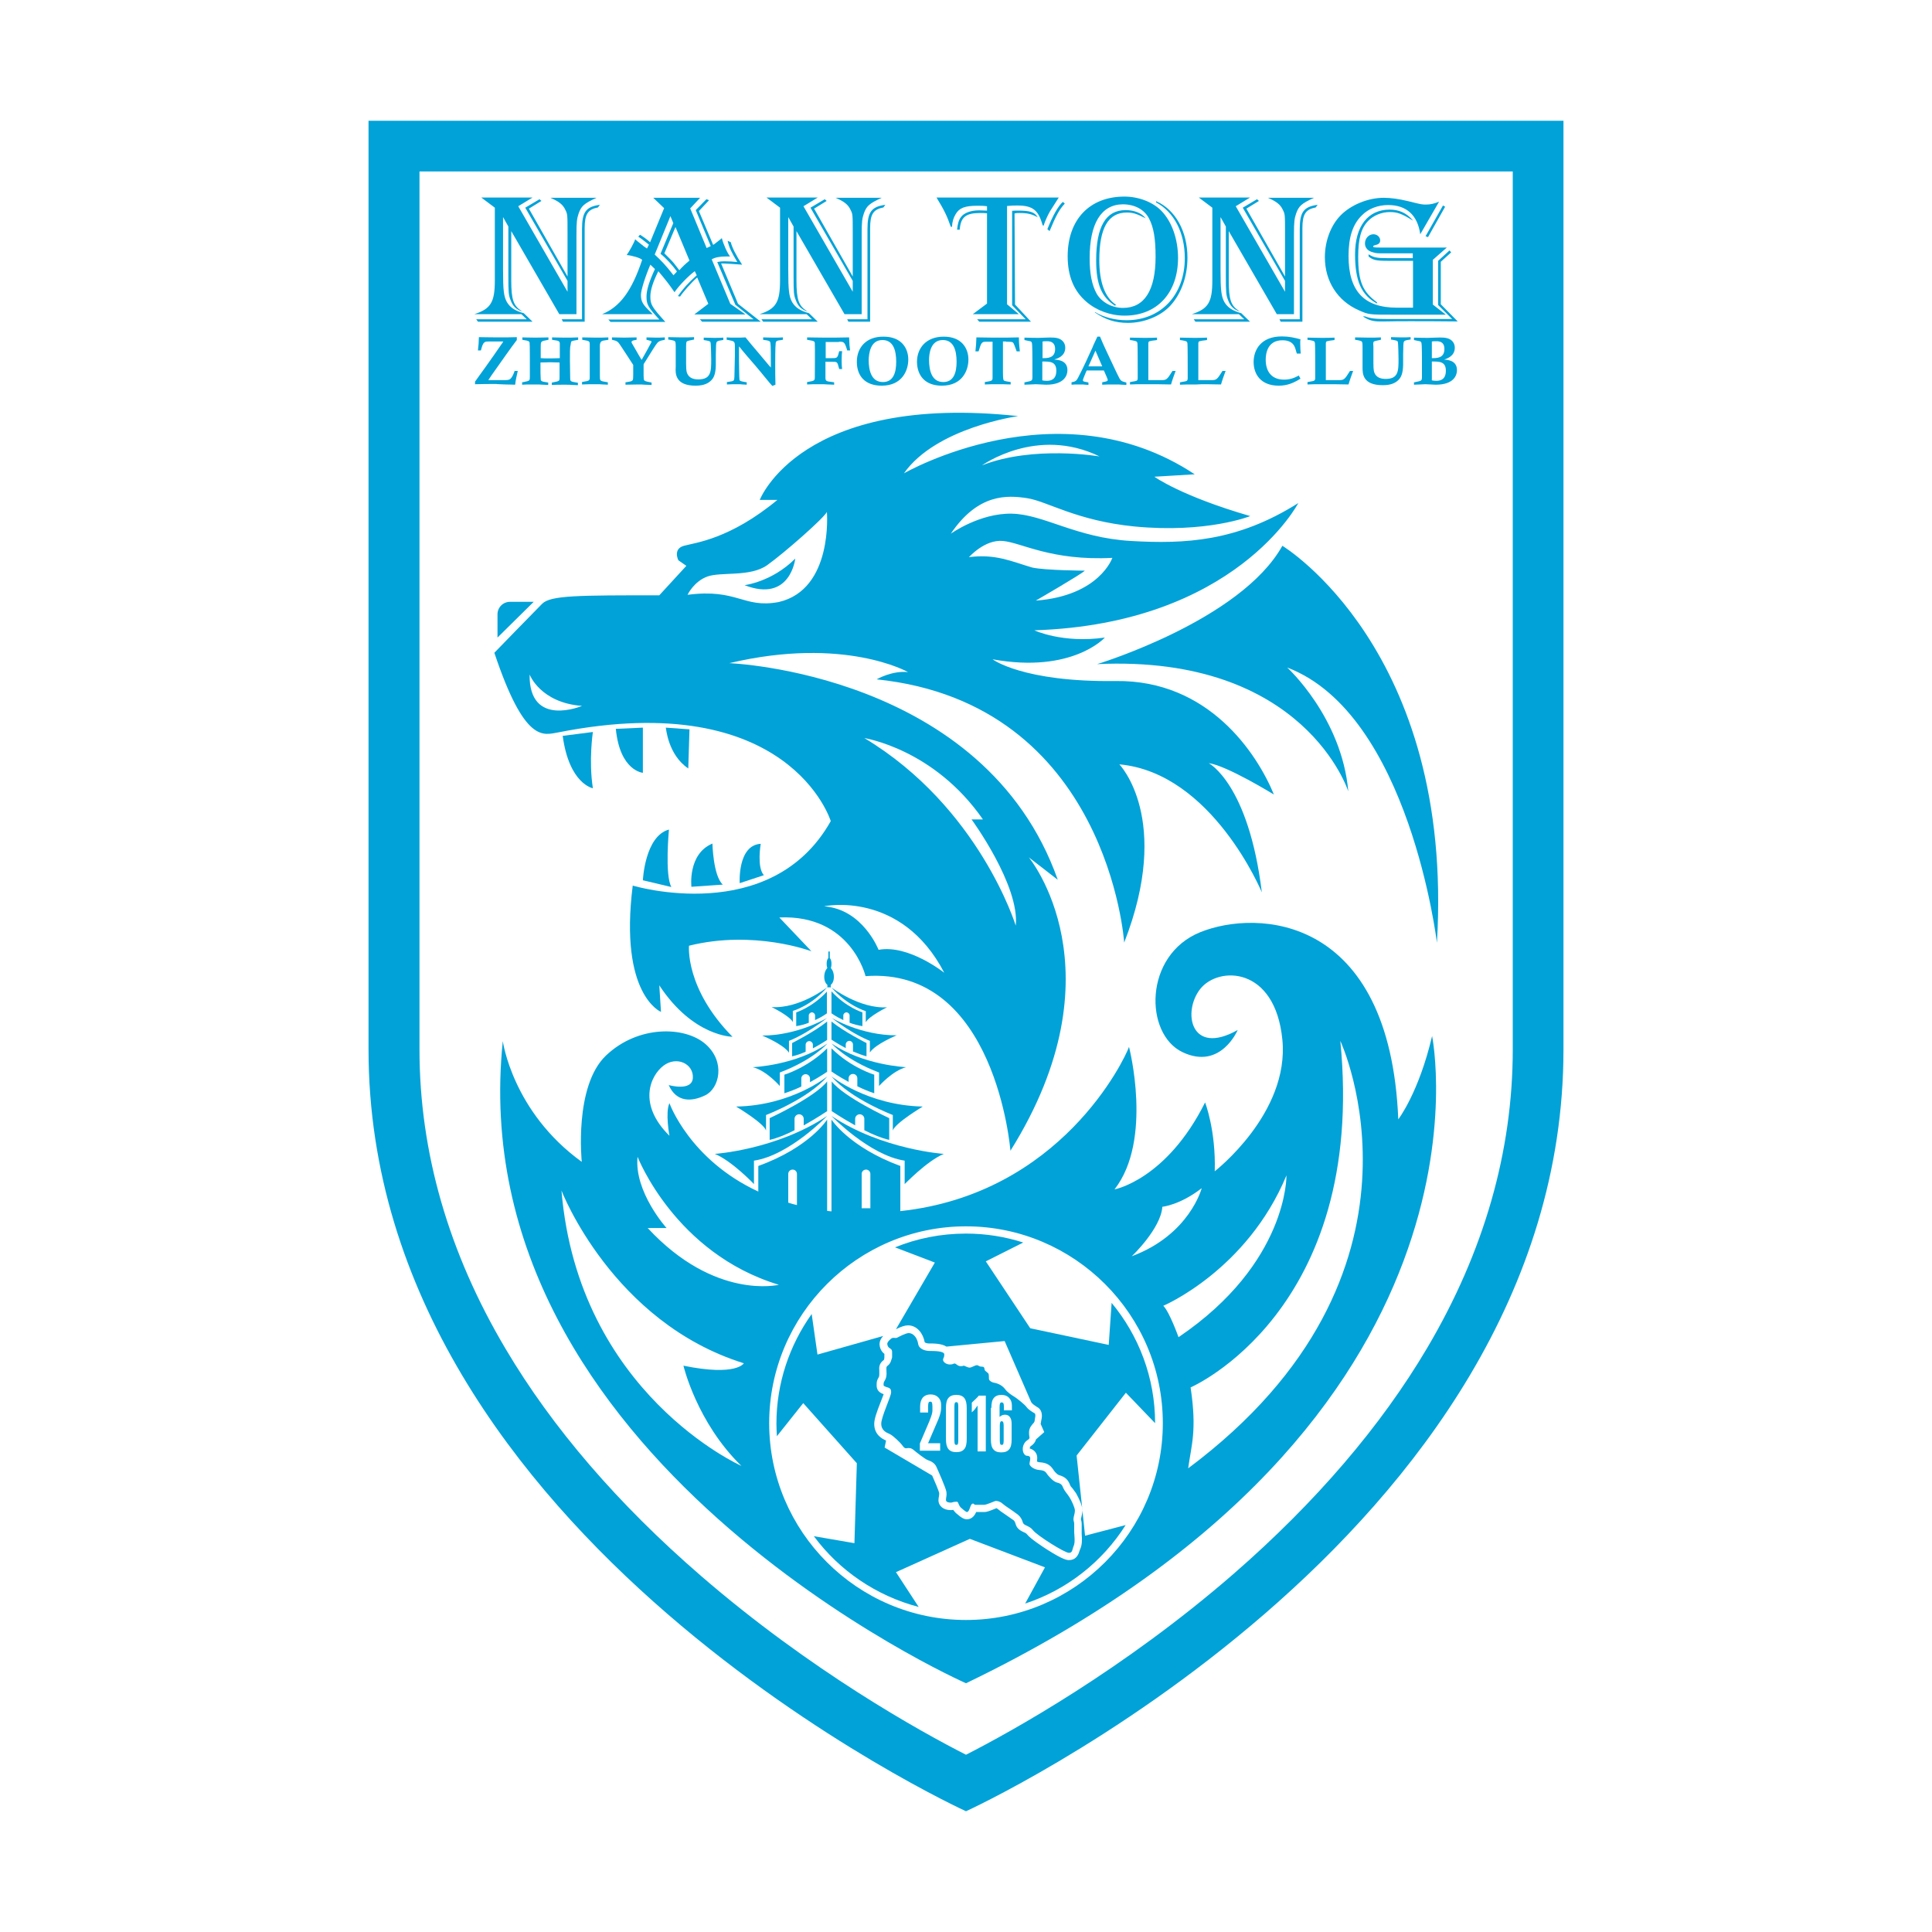 <svg version="1.1" xmlns="http://www.w3.org/2000/svg" xmlns:xlink="http://www.w3.org/1999/xlink" x="0px" y="0px"
	 viewBox="0 0 800 800" enable-background="new 0 0 800 800" xml:space="preserve">
<g>
	<path fill="#01A2D8" d="M400,50H152.6c0,0,0,182.1,0,384.6S400,750,400,750s247.4-112.9,247.4-315.4s0-384.6,0-384.6H400z
		 M626.4,434.6c0,42.2-11.9,83.7-35.4,123.5c-19.2,32.5-46.2,64-80.2,93.6c-45.7,39.7-92,65.3-110.8,74.9
		c-18.7-9.5-64.4-34.8-109.9-74.2c-34.2-29.6-61.4-61.2-80.7-93.8c-23.7-39.9-35.7-81.6-35.7-124V71H400h226.4V434.6z"/>
	<path fill="#01A2D8" d="M531,226c-17.3,31-76.7,49-76.7,49c86-4,104,52.7,104,52.7c-2.7-30.7-25.3-51.3-25.3-51.3
		c50.7,19.3,62,114,62,114C602.3,269,531,226,531,226z"/>
	<path fill="#01A2D8" d="M329.3,231.3c-9.7,9.7-21,11-21,11C327.3,249.7,329.3,231.3,329.3,231.3z"/>
	<path fill="#01A2D8" d="M206,254.4v9.6l15-14.8h-9.8C208.3,249.2,206,251.5,206,254.4z"/>
	<path fill="#01A2D8" d="M233,304.7c2.7,20,12.5,21.7,12.5,21.7c-1.8-11.5,0-23.3,0-23.3L233,304.7z"/>
	<path fill="#01A2D8" d="M266.2,320v-18.7l-11.2,0.5C256.7,319.3,266.2,320,266.2,320z"/>
	<path fill="#01A2D8" d="M285,318.2l0.5-16.2l-9.8-0.7C275.8,301.3,276.5,312.5,285,318.2z"/>
	<path fill="#01A2D8" d="M266.2,364.5l11.8,2.8c-2.8-5-1-23.8-1-23.8C267,346.2,266.2,364.5,266.2,364.5z"/>
	<path fill="#01A2D8" d="M295,349.3c-10.3,4.3-8.7,17.9-8.7,17.9l13-0.9C295.3,362.7,295,349.3,295,349.3z"/>
	<path fill="#01A2D8" d="M306.3,365.7l10-3.3c-3-3.3-1.3-13-1.3-13C305.3,350,306.3,365.7,306.3,365.7z"/>
	<path fill="#01A2D8" d="M312.2,490.3v-9.7c14.7-2.2,30.3-18.5,30.3-18.5c-21,14-46.5,15.7-46.5,15.7
		C303.2,480.8,312.2,490.3,312.2,490.3z"/>
	<path fill="#01A2D8" d="M342.5,447.8c-5,6.5-23.8,15.2-23.8,15.2v9c3.1-0.7,6.8-2.2,10.3-4v-4.7c0-1,0.8-1.9,1.9-1.9
		c1,0,1.9,0.8,1.9,1.9v2.7c5.4-3,9.7-5.9,9.7-5.9V447.8z"/>
	<path fill="#01A2D8" d="M304.8,458.2c0,0,11.4,6.8,12.4,9.9v-6.4c0,0,17.4-6.6,25.4-16C342.5,445.8,327.8,457.8,304.8,458.2z"/>
	<path fill="#01A2D8" d="M342.5,443.8v-9.7c-8.2,8.1-17.7,10.9-17.7,10.9v7.7c2.4-0.8,4.8-1.7,7-2.8v-3.3c0-1,0.8-1.8,1.8-1.8
		s1.8,0.8,1.8,1.8v1.5C339.6,445.8,342.5,443.8,342.5,443.8z"/>
	<path fill="#01A2D8" d="M311.7,441.9c5.7,1.4,11.2,7.8,11.2,7.8v-5.6c13.8-5.2,19.7-12,19.7-12
		C329.5,441.2,311.7,441.9,311.7,441.9z"/>
	<path fill="#01A2D8" d="M342.5,430.6V423c-5.2,4.2-14.5,8.9-14.5,8.9v5.5c1.9-0.4,3.8-1.1,5.6-1.9v-2.9c0-0.8,0.7-1.5,1.5-1.5
		s1.5,0.7,1.5,1.5v1.5C340,432.3,342.5,430.6,342.5,430.6z"/>
	<path fill="#01A2D8" d="M326.7,435.9V431c0,0,7-2.6,15.8-9.5c0,0-12.1,7.3-26.9,7.3C315.6,428.8,324.4,432.4,326.7,435.9z"/>
	<path fill="#01A2D8" d="M342.4,410.5v0.1C342.4,410.6,342.5,410.5,342.4,410.5L342.4,410.5z"/>
	<path fill="#01A2D8" d="M342.4,419.6v-9c-6,6.5-12.7,8.6-12.7,8.6v5.7c1.9-0.3,3.7-0.8,5.2-1.4v-3c0-0.7,0.6-1.3,1.3-1.3
		c0.7,0,1.3,0.6,1.3,1.3v1.9C340.6,421,342.4,419.6,342.4,419.6z"/>
	<path fill="#01A2D8" d="M319.5,417c0,0,7.4,3.6,8.8,6.2v-4.6c0,0,7.8-2.2,14.2-9.8C342.5,408.9,330.9,417.8,319.5,417z"/>
	<path fill="#01A2D8" d="M390.8,477.8c0,0-25.5-1.7-46.5-15.7c0,0,15.7,16.3,30.3,18.5v9.7C374.7,490.3,383.7,480.8,390.8,477.8z"/>
	<path fill="#01A2D8" d="M368.2,472v-9c0,0-18.8-8.7-23.8-15.2v12.3c0,0,4.3,2.9,9.7,5.9v-2.7c0-1,0.8-1.9,1.9-1.9
		c1,0,1.9,0.8,1.9,1.9v4.7C361.4,469.8,365.1,471.3,368.2,472z"/>
	<path fill="#01A2D8" d="M382.1,458.2c-23-0.5-37.8-12.5-37.8-12.5c8,9.4,25.4,16,25.4,16v6.4C370.7,465,382.1,458.2,382.1,458.2z"
		/>
	<path fill="#01A2D8" d="M362,452.7V445c0,0-9.5-2.8-17.7-10.9v9.6c0,0,2.9,2,7.1,4.3v-1.5c0-1,0.8-1.8,1.8-1.8s1.8,0.8,1.8,1.8v3.3
		C357.2,450.9,359.6,451.9,362,452.7z"/>
	<path fill="#01A2D8" d="M364,444.1v5.6c0,0,5.5-6.3,11.2-7.8c0,0-17.8-0.8-30.8-9.8C344.3,432.1,350.2,438.9,364,444.1z"/>
	<path fill="#01A2D8" d="M358.8,437.4v-5.5c0,0-9.2-4.6-14.5-8.9v7.5c0,0,2.5,1.7,5.9,3.5v-1.5c0-0.8,0.7-1.5,1.5-1.5
		s1.5,0.7,1.5,1.5v2.9C355.1,436.2,357,436.9,358.8,437.4z"/>
	<path fill="#01A2D8" d="M360.2,431v4.8c2.3-3.5,11.1-7.1,11.1-7.1c-14.8,0.1-26.9-7.2-26.9-7.2C353.2,428.4,360.2,431,360.2,431z"
		/>
	<path fill="#01A2D8" d="M357.1,424.9v-5.7c0,0-6.8-2.1-12.8-8.7v9.1c0,0,1.9,1.4,4.9,2.8v-1.9c0-0.7,0.6-1.3,1.3-1.3
		c0.7,0,1.3,0.6,1.3,1.3v3C353.4,424.1,355.2,424.6,357.1,424.9z"/>
	<path fill="#01A2D8" d="M344.3,408.9c6.5,7.5,14.2,9.8,14.2,9.8v4.6c1.4-2.6,8.8-6.2,8.8-6.2C356,417.8,344.3,408.9,344.3,408.9z"
		/>
	<path fill="#01A2D8" d="M344,408.9v-1.1c0,0,1.3-0.8,1.3-3.3s-1.3-3.7-1.3-3.7s0.3-0.3,0.3-1.7c0-1.8-0.7-2.4-0.7-2.4s0-2.1,0-2.4
		c0-0.4-0.3-0.4-0.3-0.4s-0.3,0.1-0.3,0.4c0,0.2,0,2.4,0,2.4s-0.7,0.6-0.7,2.4c0,1.3,0.3,1.7,0.3,1.7s-1.3,1.2-1.3,3.7
		s1.3,3.3,1.3,3.3v1.1c0,0,0.3-0.1,0.7-0.1C343.7,408.8,344,408.9,344,408.9z"/>
	<path fill="#01A2D8" d="M579,463.5c-3.5-85-58.5-87-82-77.5s-23.2,42.2-7.3,49.7c15.8,7.5,22.8-9.2,22.8-9.2
		c-19.5,11-23-7.5-15.5-17s31-9.5,34,21S503,485,503,485c0.5-17-4-28.5-4-28.5c-16,32-37.5,36-37.5,36c16-20.5,6-59,6-59
		c-1.9,5.3-28.2,60.8-94.7,68v-18.7c-21.2-7.8-28.5-19.2-28.5-19.2v38c-0.6-0.1-1.2-0.1-1.8-0.2v-37.8c0,0-7.2,11.5-28.5,19.2v10.6
		c-28.5-13.2-36.8-36.6-36.8-36.6c-1.8,3.8,0,13.5,0,13.5c-13.2-13-8-24.8-2.5-29s12.5-0.8,12.2,5s-10,3-10,3
		c3.2,7.2,9.5,7,15.2,4.2s8.5-13.8,0-21.2s-27.9-7.9-41.2,4.8c-13.3,12.7-10,44-10,44c-28.7-20.7-32.7-50-32.7-50
		C190.3,604.3,400,697,400,697c225.7-108.7,193-268,193-268C587.5,452.5,579,463.5,579,463.5z M481.3,499.7c0,0,7.3-0.7,16.3-7.7
		c0,0-5,19.3-29,28.2C468.7,520.2,480.7,508.7,481.3,499.7z M356.8,486.1c0-1,0.8-1.8,1.8-1.8s1.8,0.8,1.8,1.8v14.2h-3.6V486.1z
		 M326.4,486.1L326.4,486.1c0-1,0.8-1.8,1.8-1.8s1.8,0.8,1.8,1.8V499c-1.2-0.3-2.4-0.6-3.6-1V486.1z M283,565.5
		c0,0,5.5,23.5,24,41.5c0,0-67.5-30-74.5-114c0,0,21,54.5,75.5,71.5C308,564.5,305,570,283,565.5z M268.2,508.5h7.8
		c0,0-13.5-15-12-29.5c0,0,15.5,40,58.5,53C322.5,532,296,538.5,268.2,508.5z M400,670.8c-44.9,0-81.5-36.6-81.5-81.5
		s36.6-81.5,81.5-81.5c44.9,0,81.5,36.6,81.5,81.5S444.9,670.8,400,670.8z M481.7,540.7c0,0,34.7-14.7,51-54c0,0,0.7,36.3-44.7,67
		C488,553.7,484.3,543.3,481.7,540.7z M492,608c1.3-9.7,3.7-15.5,1-33.5c0,0,73-31.5,62-143.5C555,431,600,527.3,492,608z"/>
	<path fill="#01A2D8" d="M414.8,598.3c0.3,0,0.5-0.1,0.6-0.3c0.1-0.2,0.2-0.7,0.2-1.4v-6.3c0-0.7-0.1-1.2-0.2-1.4
		c-0.1-0.2-0.3-0.4-0.6-0.4c-0.3,0-0.5,0.1-0.6,0.4c-0.1,0.2-0.2,0.7-0.2,1.4v6.3c0,0.7,0.1,1.1,0.2,1.4
		C414.3,598.2,414.5,598.3,414.8,598.3z"/>
	<path fill="#01A2D8" d="M396,598.3c0.3,0,0.5-0.1,0.6-0.3c0.1-0.2,0.2-0.7,0.2-1.3v-14.5c0-0.7-0.1-1.1-0.2-1.3
		c-0.1-0.2-0.3-0.3-0.6-0.3c-0.3,0-0.5,0.1-0.6,0.3c-0.1,0.2-0.2,0.7-0.2,1.3v14.5c0,0.7,0.1,1.1,0.2,1.3
		C395.5,598.2,395.7,598.3,396,598.3z"/>
	<path fill="#01A2D8" d="M367.8,565.3c-1.1,0.8-0.7,1-0.7,3.5s-1.2,3.1-1.2,4s-0.3,1,1,1.5c1.3,0.4,2.1,0.5,2.1,2.2
		s-4.1,10.2-4.1,13s2.1,3.7,3.5,4.3c1.4,0.6,4.5,3.7,5,4.4c0.5,0.6,1,1.6,1.9,1.5c0.9-0.2,2-0.2,3,0.7c1.1,0.9,4.7,3.8,5.9,4.2
		c1.6,0.5,2.9,1.4,3.5,2.7c0.6,1.3,4,8.9,4.2,10.5c0.2,1.5-0.2,2.3-0.2,3.3s1.4,1.1,2,1.1c0.6,0,1-0.3,1.5-0.3s1.3-0.3,1.5,0.3
		c0.2,0.5,0.6,1.5,1.1,2c0.6,0.5,2.1,1.9,2.6,1.9c0.7,0,1.1-1.4,1.4-2.2s0.6-1.3,1.1-1.3s0.3,0.5,1.1,0.5c0.9,0,2.3,0,3.5,0
		s4.3-1.6,4.9-1.6c0.6,0,1.7,0.2,2.7,1.1c1.2,1.1,3.4,2.3,6.4,4.6c0.9,0.7,1.7,1.9,2,3.1c0.4,1.6,2.6,1.2,4.3,3.4
		c1.5,2,13,9.3,14.8,9.3c1.6,0,1.3-1.3,2-2.9c0.7-1.5,0.2-4.8,0.2-5.7c0-1,0-2.5,0-3.4s-0.3-1.1-0.3-2s0.6-2.3,0.6-3.5
		s-1.4-4.2-2.3-5.6c-0.9-1.4-2-2.5-2.5-3.7c-0.5-1.3-0.9-1.9-2.6-2.3c-1.7-0.5-3.1-2.3-3.9-3.2c-0.7-0.9-0.8-1.8-3.4-2
		c-2.6-0.2-4.1-1.8-4.1-2.5s0.3-1.4,0.3-2.3s-0.7-1.1-1.4-1.1c-0.7,0-1.7-1-1.7-2.8s1.1-3.1,1.7-3.5c0.6-0.4,1.1-0.7,1.1-1.2
		c0-0.4-0.2-0.5-0.2-2.2c0-2,1.3-3.2,2-4c0.4-0.5,0.3-1,0.5-2c0.1-0.4,0.3-1.6-0.2-1.9c-0.7-0.4-2.3-1.3-3.2-2.4
		c-0.8-1.2-3.9-3.6-5.1-4.4c-1.2-0.7-2.9-1.8-4-3.3c-1.5-1.9-3.6-2.4-4.7-2.6c-1.2-0.3-1.9-1-1.9-1.6s0-1-0.1-1.8
		c-0.1-0.8-1.6-1.2-1.7-2c-0.1-0.8-0.2-1.2-1.1-1.2c-1.4,0-1.3-0.6-2.1-0.6c-0.8,0-2.2,1-3,1s-2.1-0.8-2.4-0.8s-0.3,0.2-1.3,0.2
		c-1.3,0-1.9-1.1-2.5-1.1c-0.7,0-0.5,0.4-2,0.4c-1.3,0-2.8-0.9-2.8-1.9c0-0.9,0.5-0.7,0.5-2.3c0-1.4-4.3-1.4-6.1-1.4
		c-1.8,0-4.4-0.8-4.7-2.9c-0.5-3-2.3-4.5-3.9-4.5c-1.3,0-4,1.5-4.8,1.9s-1.6-0.3-2.5,0.4c-1,0.8-1.6,1.6-1.6,2.1s0.2,1.4,1.1,1.9
		c0.8,0.5,0.9,0.9,0.9,1.6c0,0.7,0,1.2,0,2.2C369.1,562.9,368.9,564.4,367.8,565.3z M410.3,583h0.2c0-1.9,0.3-3.3,1-4.1
		c0.7-0.9,1.8-1.3,3.2-1.3c1.3,0,2.4,0.4,3.1,1.2c0.8,0.8,1.2,1.8,1.2,3.2v2h-3.3v-1.4c0-0.8-0.1-1.3-0.2-1.5
		c-0.1-0.2-0.4-0.4-0.7-0.4s-0.5,0.1-0.7,0.4c-0.1,0.3-0.2,0.8-0.2,1.5v4.1c0.4-0.3,0.7-0.5,1.1-0.7c0.4-0.1,0.7-0.2,1.1-0.2
		c0.9,0,1.6,0.3,2.1,1s0.7,1.6,0.7,2.9v6.3c0,1.9-0.3,3.3-1,4.1c-0.7,0.9-1.8,1.3-3.3,1.3s-2.6-0.4-3.3-1.3c-0.7-0.8-1-2.2-1-4.1
		V583z M402.4,580.8c0.6-0.6,1.2-1.1,1.7-1.6s0.9-0.9,1.2-1.3h2.9V601h-3.4v-19c-0.4,0.5-0.7,1-1.1,1.5c-0.4,0.5-0.8,0.9-1.3,1.3
		V580.8z M391.7,583c0-1.9,0.3-3.3,1-4.1c0.7-0.9,1.8-1.3,3.3-1.3s2.6,0.4,3.3,1.3c0.7,0.9,1,2.2,1,4.2v12.8c0,1.9-0.3,3.3-1,4.1
		c-0.7,0.9-1.8,1.3-3.3,1.3s-2.6-0.4-3.3-1.3c-0.7-0.9-1-2.2-1-4.1V583z M385.9,580.8c-0.1-0.3-0.4-0.4-0.7-0.4s-0.6,0.1-0.7,0.4
		c-0.1,0.3-0.2,0.8-0.2,1.6v2.5H381v-2.5c0-1.6,0.4-2.8,1.1-3.7c0.7-0.8,1.8-1.3,3.2-1.3c1.3,0,2.4,0.4,3.2,1.2
		c0.8,0.8,1.2,1.8,1.2,3.1v1.3c0,0.7-0.1,1.4-0.3,2.2c-0.2,0.8-0.5,1.6-0.8,2.4l-4.3,10h5v3.1h-8.4v-3h0l4.1-9.6V588
		c0.7-1.7,1.1-3,1.1-3.9v-1.7C386.1,581.6,386,581.1,385.9,580.8z"/>
	<path fill="#01A2D8" d="M205.5,159L205.5,159c0.5,0.1,2.1,0.1,3.8,0.2c1.7,0,3.4,0.1,4,0.1c0-0.1,0.1-0.5,0.1-0.6
		c0-0.3,0.2-1.5,0.4-2.4c0.4-1.9,0.5-2.1,0.6-2.7h-1.3c-0.3,0.8-0.8,2.4-1.8,3.3c-0.5,0.5-1.6,0.5-2.8,0.5h-6.3c0.7-1.1,2-3,3.1-4.5
		c2.7-3.8,6.3-9,8.7-12.1v-1.2c-2.5,0.1-4.7,0.1-8,0.1c-3.5,0-6.1-0.1-7.7-0.1c-0.1,2.6-0.1,3-0.4,5.5h1.2c0.1-0.1,0.2-0.6,0.3-1
		c0.8-2.7,1.4-2.7,3.2-2.7h5.8c-0.1,0.2-0.6,1-0.8,1.2c-2.1,3.1-4.3,6.2-6.5,9.3c-1.3,1.8-1.4,1.9-2.6,3.6c-1.1,1.6-1.3,1.8-1.8,2.5
		v1.1c2.5-0.1,6.1-0.1,8.3-0.1H205.5z"/>
	<path fill="#01A2D8" d="M236.4,142c0.1-0.8,0.2-0.8,2.5-1.2c0.2,0,0.5-0.1,0.5-0.1v-1c-1.8,0.1-3.5,0.1-5.7,0.1
		c-2.4,0-4.1-0.1-5.1-0.1v1c0.1,0,0.4,0.1,0.6,0.1c2.4,0.3,2.6,0.5,2.6,1.8c0,0.4,0,4.5,0,5.7c-0.8,0-1.6,0.1-3.6,0.1
		c-2.4,0-3.5,0-4.3-0.1v-4.5c0-2.5,0-2.5,2.7-3c0.1,0,0.4-0.1,0.5-0.1v-1c-0.8,0-2.7,0.1-5.4,0.1c-2.9,0-4.4-0.1-5.4-0.1v1
		c0.1,0,0.4,0.1,0.5,0.1c2.1,0.3,2.4,0.5,2.5,1.2c0.1,0.7,0.1,7.2,0.1,8.6v5.4c0,1.6,0,1.7-2.6,2.2c-0.2,0-0.5,0.1-0.6,0.1v1
		c1-0.1,2.5-0.1,5.1-0.1c1.3,0,2.5,0,3.4,0.1c0.9,0,1.7,0.1,2.3,0.1v-1c-0.1,0-0.4-0.1-0.6-0.1c-2.3-0.3-2.5-0.6-2.5-1.4
		c-0.1-1.2-0.1-2.9-0.1-6.8l4-0.1c0.2,0,3.3,0.1,3.9,0.1v6.1c0,1.6,0,1.6-2.6,2.1c-0.2,0.1-0.5,0.1-0.6,0.1v1
		c1.6-0.1,3.1-0.1,5.4-0.1c1.2,0,2.3,0,3.2,0.1c0.9,0,1.6,0.1,2.2,0.1v-1c-0.1,0-0.4-0.1-0.6-0.1c-2.6-0.4-2.6-0.6-2.6-1.9
		c0-1-0.1-5.9-0.1-7c0-4.2,0-4.7,0.1-5.8C236.3,142.9,236.3,142.5,236.4,142z"/>
	<path fill="#01A2D8" d="M251.3,140.8c0.2,0,0.5-0.1,0.6-0.1v-1c-1.6,0.1-3.3,0.1-5.3,0.1c-1.8,0-4.1-0.1-5.5-0.1v1
		c0.1,0,0.4,0.1,0.6,0.1c2.4,0.4,2.5,0.5,2.5,2v10.3c0,0.9,0,2.3,0,3.1c0,1.4-0.2,1.5-2.8,1.9l-0.4,0.1v1c1.7-0.1,3.5-0.1,5.6-0.1
		c1.2,0,2.2,0,3,0.1c0.9,0,1.6,0.1,2.1,0.1v-1c-0.1,0-0.4-0.1-0.6-0.1c-2.7-0.4-2.7-0.6-2.7-2.3v-13.2
		C248.7,141.3,248.9,141.1,251.3,140.8z"/>
	<path fill="#01A2D8" d="M266.9,150.2c3.2-5.1,4.2-6.8,4.6-7.3c1-1.5,1.5-1.8,3.8-2.2v-1c-1.4,0.1-2.8,0.1-3.7,0.1
		c-0.7,0-1,0-3.9-0.1v1c0.1,0,0.3,0.1,0.4,0.1c1.3,0.3,1.7,0.4,1.7,0.7c0,0.2-1.6,2.9-1.8,3.4l-2.3,4.1c-0.1-0.1-0.4-0.5-0.4-0.6
		c-0.7-1.2-1.5-2.5-1.8-3.1c-0.6-1-1.3-2.3-1.8-3.1c-0.1-0.2-0.2-0.4-0.2-0.6c0-0.5,0.9-0.7,1.6-0.8c0.2,0,0.4-0.1,0.5-0.1v-1
		c-1.1,0-3.7,0.1-5.1,0.1c-0.7,0-4.3-0.1-5.1-0.1v1c2,0.4,2.5,0.7,3.5,2.3c0.8,1.3,1.7,2.5,2.5,3.8c0.4,0.6,2.7,4.2,2.8,4.3v4.1
		c0,2.6,0,2.6-2.5,3c-0.2,0-0.6,0.1-0.7,0.1v1c1.3,0,4.5-0.1,5.5-0.1c0.7,0,1.6,0,2.5,0.1c0.9,0,1.9,0.1,2.8,0.1v-1
		c-0.1,0-0.3-0.1-0.5-0.1c-2.1-0.4-2.5-0.5-2.7-1.2c0-0.2-0.1-0.5-0.1-1.8v-4.4C266.6,150.7,266.8,150.2,266.9,150.2z"/>
	<path fill="#01A2D8" d="M288,159.7c3.5,0,5.3-1,6.5-2.2c0.9-0.9,1.8-2.3,1.9-6.1c0-4.7,0-5.2,0.1-8.3c0.1-1.6,0.1-1.9,2.3-2.2
		c0.2-0.1,0.6-0.1,0.7-0.1v-1c-1.1,0.1-2.4,0.1-3.9,0.1c-1.2,0-3-0.1-4.2-0.1v1c0.1,0,0.4,0.1,0.6,0.1c1.7,0.3,2,0.4,2.2,0.8
		c0.2,0.6,0.3,6.2,0.3,7.1c0,4.9,0,8.3-5.3,8.3c-1.9,0-3.9-0.5-4.7-2.6c-0.4-1-0.4-2.9-0.4-4v-7.1c0-0.6,0-1.7,0.3-2
		c0.3-0.3,1.5-0.5,3-0.8v-1c-1.3,0.1-3.3,0.1-5.2,0.1c-1.8,0-3.5-0.1-5.5-0.1v1c0.1,0,0.5,0.1,0.7,0.1c1.6,0.3,2,0.4,2.2,0.8
		c0.2,0.4,0.2,1.5,0.2,2v8.5C279.6,154.8,279.7,159.7,288,159.7z"/>
	<path fill="#01A2D8" d="M323.6,140.8c0.2-0.1,0.6-0.1,0.6-0.1v-1c-1.2,0.1-2.5,0.1-4.2,0.1c-1.8,0-3.1-0.1-4-0.1v1
		c0.1,0,0.5,0.1,0.6,0.1c1.5,0.2,2.2,0.3,2.4,1.1s0.2,5.5,0.2,10.3c-0.1-0.1-0.7-0.8-0.8-0.9l-4.7-5.6c-1.7-2-3.5-4.1-5-6
		c-1.1,0.1-2.3,0.1-4,0.1c-1.9,0-3,0-3.8-0.1v1c0.1,0,0.5,0.1,0.7,0.1c2.6,0.5,2.7,0.6,2.7,2.9c0,0.5,0,3.1,0,3.6
		c0,1.6-0.1,3-0.2,8.8c-0.1,1.6-0.1,1.7-2.4,2c-0.2,0-0.6,0.1-0.7,0.1v1c1.6-0.1,3-0.1,4.3-0.1c0.8,0,1.5,0,2.2,0.1
		c0.7,0,1.3,0.1,1.7,0.1v-1c-0.1,0-0.4-0.1-0.6-0.1c-1.7-0.3-2.2-0.4-2.4-0.9c-0.1-0.6-0.2-6.9-0.2-7.9v-5.8l0.1-0.1
		c0.8,1.1,5.4,6.5,6.5,7.7c2.1,2.5,3.2,3.8,4.4,5.3c1.7,2.1,1.9,2.3,2.8,3.3c0.6-0.2,0.8-0.3,1.3-0.5c-0.1-2.9-0.1-5.9-0.1-8.8
		c0-0.1,0-7.2,0.2-8.4C321.3,141.2,321.7,141,323.6,140.8z"/>
	<path fill="#01A2D8" d="M347.4,141.6v-0.1c2,0,2.3,0,3.3,3.2c0,0.1,0.1,0.4,0.1,0.4h1.2c-0.2-1.3-0.3-2.6-0.4-5.4
		c-3.2,0.1-6.9,0.1-10.3,0.1c-2.4,0-5.5-0.1-7.1-0.1v1c0.1,0,0.4,0.1,0.6,0.1c2.4,0.4,2.6,0.5,2.6,1.6c0.1,1.6,0,11.2,0,13.7
		c0,1.4-0.1,1.6-2.6,2c-0.2,0-0.5,0.1-0.6,0.1v1c1.5-0.1,2.9-0.1,5.3-0.1c1.2,0,2.3,0,3.3,0.1c1,0,1.9,0.1,2.6,0.1v-1
		c-0.1,0-0.5-0.1-0.7-0.1c-2.9-0.3-2.9-0.5-2.9-2.2v-6.2h2.6c2.3,0,2.3,0,2.9,2.3l0.2,0.7h1.2c-0.1-0.9-0.2-1.7-0.2-3.4
		c0-1.9,0.1-3.2,0.2-4h-1.2c-0.7,2.9-0.8,2.9-3.1,2.9h-2.5v-6.7H347.4z"/>
	<path fill="#01A2D8" d="M354.8,149.8c0,5.8,3.3,9.9,10.3,9.9c8.6,0,11-6.5,11-10.8c0-4.7-2.8-9.5-10.2-9.5
		C358.6,139.3,354.8,144,354.8,149.8z M371.1,149.8c0,4.5-1.2,8.4-5.5,8.4c-4.8,0-5.9-4.8-5.9-9.2c0.1-2.5,0.6-8.2,5.7-8.2
		C369.9,140.8,371.1,145.1,371.1,149.8z"/>
	<path fill="#01A2D8" d="M390,159.7c8.6,0,11-6.5,11-10.8c0-4.7-2.8-9.5-10.2-9.5c-7.3,0-11.1,4.7-11.1,10.5
		C379.8,155.6,383.1,159.7,390,159.7z M390.4,140.8c4.5,0,5.7,4.3,5.7,9c0,4.5-1.2,8.4-5.5,8.4c-4.8,0-5.9-4.8-5.9-9.2
		C384.7,146.5,385.3,140.8,390.4,140.8z"/>
	<path fill="#01A2D8" d="M403.9,145.5h1.3c0-0.1,0.2-0.6,0.3-0.9c0.9-3.1,1.3-3.1,3.1-3.1h2.4v12.7v2c0,1.5-0.1,1.5-3.2,2v1
		c1.6-0.1,3.5-0.1,5.2-0.1c0.6,0,1.3,0,2.2,0c0.9,0,2.1,0.1,3.3,0.1v-1c-0.1,0-0.4-0.1-0.6-0.1c-2.1-0.3-2.2-0.5-2.3-0.7
		c-0.3-0.3-0.3-2.5-0.3-3.1v-12.9h1.3v0.1c2.4,0,2.6,0.1,2.9,0.4c0.4,0.4,0.9,2.1,1.2,2.8c0.1,0.3,0.2,0.7,0.3,0.8h1.3
		c-0.1-1-0.4-3.1-0.4-5.8c-2.5,0.1-6.3,0.1-9,0.1c-0.6,0-3.8,0-8.6-0.1C404.2,142.5,404.2,142.7,403.9,145.5z"/>
	<path fill="#01A2D8" d="M441.1,144c0-1.6-0.8-2.9-2.2-3.6s-3.3-0.7-5.8-0.6c-0.7,0-2.1,0.1-3,0.1c-1,0-3.3,0-5.9-0.1v1
		c0.8,0.2,2.3,0.5,2.4,0.5c0.4,0.1,0.6,0.3,0.7,0.8c0.2,0.8,0.2,6.5,0.2,7.3v3.6c0,0.8,0,2.7,0,3.4c-0.1,1.2-0.1,1.3-2.7,1.8
		c-0.2,0.1-0.5,0.1-0.6,0.1v1c1,0,4.2-0.2,4.7-0.2c0.6,0,1.6,0.1,2.2,0.1c0.4,0,1.3,0.1,2.1,0.1c7.7,0,8.8-4.1,8.8-6
		c0-4.1-3.9-4.3-5.3-4.4v-0.1C437.8,148.5,441.1,147.5,441.1,144z M437.4,153.5c0,3.6-2.2,4.2-4,4.2c-0.8,0-1.3-0.1-1.8-0.2v-7.8
		C434.6,149.7,437.4,149.6,437.4,153.5z M431.7,148.3v-6.9c0.5-0.1,1-0.1,1.7-0.1c2.4-0.1,3.5,1.1,3.5,3.2
		C436.9,148.4,433.6,148.3,431.7,148.3z"/>
	<path fill="#01A2D8" d="M456.8,158.2c-0.1,0-0.3,0.1-0.4,0.1v1c1.7-0.1,3.2-0.1,5.4-0.1c1.1,0,2,0,2.8,0.1c0.8,0,1.4,0.1,1.8,0.1
		v-1l-0.7-0.2c-1.2-0.3-1.6-0.5-2.2-1.6c-0.7-1.4-1.1-2.1-3.7-7.7c-1.5-3.2-3-6.3-4.3-9.5h-1.1l-1.4,3c-0.2,0.5-0.5,1-0.5,1.2
		c-1.8,4-4,8.8-6.2,13c-0.6,1.1-1,1.4-2.6,1.7v1c0.7-0.1,1.8-0.1,3.6-0.1c0.9,0,1.6,0,2.1,0.1c0.6,0,1,0.1,1.3,0.1v-1l-0.3-0.1
		c-1.6-0.3-2-0.3-2-0.9c0-0.4,1.1-2.8,1.3-3.4c0.1-0.1,0.2-0.5,0.3-0.6c1.4,0,2.6,0,3.7,0c1.4,0,2.7,0,3.4,0c0,0.1,0.2,0.5,0.3,0.7
		c0.2,0.5,1.3,2.9,1.3,3.2C458.7,157.9,457.9,158,456.8,158.2z M450.7,151.7l2.9-6.5l2.8,6.5C453.9,151.7,453.2,151.7,450.7,151.7z"
		/>
	<path fill="#01A2D8" d="M475.5,142.5c0-0.5,0-1.1,0.5-1.2c0.3-0.1,1.9-0.4,2.4-0.4l0.7-0.1v-1c-1.6,0.1-3.5,0.1-5.5,0.1
		c-2.1,0-4.4-0.1-5.7-0.1v1c0.1,0,0.5,0.1,0.8,0.1c2.1,0.4,2.2,0.5,2.3,1.4c0.1,0.6,0.1,9.9,0.1,10.9v3.5c-0.1,1-0.2,1-2.6,1.4
		c-0.2,0.1-0.5,0.1-0.6,0.1v1c1.5-0.1,3.6-0.1,6.9-0.1c1,0,2.5,0,4.3,0s3.8,0.1,5.8,0.1c0.4-1.5,1.3-4,1.9-5.6h-1.3
		c-2.3,3.7-2.5,3.8-4.8,3.8h-5.2V146V142.5z"/>
	<path fill="#01A2D8" d="M489.2,158.2c-0.2,0.1-0.5,0.1-0.6,0.1v1c1.5-0.1,3.6-0.1,6.9-0.1c1-0.1,2.5-0.1,4.3-0.1s3.8,0.1,5.8,0.1
		c0.4-1.5,1.3-4,1.9-5.6h-1.3c-2.3,3.7-2.5,3.8-4.8,3.8h-5.2V146v-3.5c0-0.5,0-1.1,0.5-1.2c0.3-0.1,1.9-0.4,2.4-0.4l0.7-0.1v-1
		c-1.6,0.1-3.5,0.1-5.5,0.1c-2.1,0-4.4-0.1-5.7-0.1v1c0.1,0,0.5,0.1,0.8,0.1c2.1,0.4,2.2,0.5,2.3,1.4c0.1,0.6,0.1,9.9,0.1,10.9v3.5
		C491.7,157.8,491.6,157.8,489.2,158.2z"/>
	<path fill="#01A2D8" d="M530.8,139.3c-8.8,0-11.7,5.7-11.7,10.6c0,5,2.9,9.8,10.4,9.8c3.5,0,6.1-1.1,9-2.9l-0.7-1.3
		c-2,1.1-3.8,1.7-6.1,1.7c-5.2,0-7.6-3.4-7.6-8.3c0-2.6,0.8-8,6.9-8c2.3,0,3.6,0.7,4.4,1.6c0.6,0.7,0.9,1.4,1.4,3.3l0.2,0.6h1.6
		c-0.1-1.1-0.2-2.4-0.2-4.1c0-0.9,0-1.4,0.1-1.8C535.9,139.8,533.7,139.3,530.8,139.3z"/>
	<path fill="#01A2D8" d="M541.4,140.7c0.1,0,0.5,0.1,0.8,0.1c2.1,0.4,2.2,0.5,2.3,1.4c0.1,0.6,0.1,9.9,0.1,10.9v3.5
		c-0.1,1.1-0.2,1.1-2.6,1.5c-0.2,0.1-0.5,0.1-0.6,0.1v1c1.5-0.1,3.6-0.1,6.9-0.1c1,0,2.5,0,4.3,0s3.8,0.1,5.8,0.1
		c0.4-1.5,1.3-4,1.9-5.6H559c-2.3,3.7-2.5,3.8-4.8,3.8H549V146v-3.5c0-0.5,0-1.1,0.5-1.2c0.3-0.1,1.9-0.4,2.4-0.4l0.7-0.1v-1
		c-1.6,0.1-3.5,0.1-5.5,0.1c-2.1,0-4.4-0.1-5.7-0.1V140.7z"/>
	<path fill="#01A2D8" d="M571.8,140.7v-1c-1.3,0.1-3.3,0.1-5.2,0.1c-1.8,0-3.5-0.1-5.5-0.1v1c0.1,0,0.5,0.1,0.7,0.1
		c1.6,0.3,2,0.4,2.2,0.8c0.2,0.4,0.2,1.5,0.2,2v8.5c0,2.6,0,7.4,8.4,7.4c3.5,0,5.3-1,6.5-2.2c0.9-0.9,1.8-2.3,1.9-6.1
		c0-4.7,0-5.2,0.1-8.3c0.1-1.6,0.1-1.9,2.3-2.2c0.2-0.1,0.6-0.1,0.7-0.1v-1c-1.1,0.1-2.4,0.1-3.9,0.1c-1.2,0-3-0.1-4.2-0.1v1
		c0.1,0,0.4,0.1,0.6,0.1c1.7,0.3,2,0.4,2.2,0.8c0.2,0.6,0.3,6.2,0.3,7.1c0,4.9,0,8.3-5.3,8.3c-1.9,0-3.9-0.5-4.7-2.6
		c-0.4-1-0.4-2.9-0.4-4v-7.1c-0.1-0.3-0.1-1.4,0.1-1.7C569.1,141.2,570.3,141,571.8,140.7z"/>
	<path fill="#01A2D8" d="M598,148.9L598,148.9c1.1-0.4,4.4-1.4,4.4-4.9c0-1.6-0.8-2.9-2.2-3.6c-1.4-0.7-3.3-0.7-5.8-0.6
		c-0.7,0-2.1,0.1-3,0.1c-1,0-3.3,0-5.9-0.1v1c0.8,0.2,2.3,0.5,2.4,0.5c0.4,0.1,0.6,0.3,0.7,0.8c0.2,0.8,0.2,6.5,0.2,7.3v3.6
		c0,0.8,0,2.7,0,3.4c-0.1,1.2-0.1,1.3-2.7,1.8c-0.2,0.1-0.5,0.1-0.6,0.1v1c1,0,4.2-0.2,4.7-0.2c0.6,0,1.6,0.1,2.2,0.1
		c0.4,0,1.3,0.1,2.1,0.1c7.7,0,8.8-4.1,8.8-6C603.3,149.2,599.4,149,598,148.9z M592.9,141.4c0.5-0.1,1-0.1,1.7-0.1
		c2.5-0.1,3.5,1.1,3.5,3.2c0,3.9-3.3,3.8-5.2,3.8V141.4z M594.7,157.7c-0.8,0-1.3-0.1-1.8-0.2v-7.8c3,0,5.8-0.1,5.8,3.8
		C598.7,157.1,596.5,157.7,594.7,157.7z"/>
	<path fill="#01A2D8" d="M231,303.3c96-19,113,36.7,113,36.7c-24.7,44-82,26.7-82,26.7c-5.7,45.3,11.7,52.3,11.7,52.3l-0.7-11
		c14,21.3,30.3,21.3,30.3,21.3c-19.7-20-18-37.7-18-37.7c27-6.7,50.7,2.3,50.7,2.3l-13.3-14c29.7-1.3,35.7,24.3,35.7,24.3
		c54-4,60,72.3,60,72.3C465,402,426,355,426,355l12,9.3c-30.3-85.7-136-89.7-136-89.7c47.7-11.3,74,3.7,74,3.7c-6.7-0.7-13,3-13,3
		c96,10,102.5,109,102.5,109c20-51.2-2-73.8-2-73.8c38.5,3.5,59,53,59,53c-5.5-45-22-53.5-22-53.5c7.5,1,27,13,27,13
		c-7-17-27-47.5-65.5-47s-51-9-51-9c33,6,46.5-9,46.5-9c-17.5,2.5-29.2-3-29.2-3c83.3-2.7,109.3-52.7,109.3-52.7
		c-25.3,16-47,17-69.3,15.7c-22.7-1.3-36-11-49.3-11.3c-13.3-0.3-25.3,8.3-25.3,8.3c11.3-16.7,23.3-16,31.7-14.7
		c8.3,1.3,20.3,9.3,44.3,11.7c30.1,2.9,48-4.3,48-4.3c-28.7-8.3-39.7-16.3-39.7-16.3l16.7-1C438.3,159,374.3,196,374.3,196
		c13.3-19,47.3-23.7,47.3-23.7c-90-9.7-107,34.7-107,34.7h7.3c-19.7,16.3-34,17.7-38.7,19s-2.3,6-2.3,6l3.3,2.3L273,246.5
		c-33.5,0-45,0-48.5,3.5s-19.8,20.3-19.8,20.3C217.3,308,225,304.3,231,303.3z M407,339.3h-4.7c0,0,20,27.3,18.3,44
		c0,0-15-49-62.7-77.7C358,305.7,386.7,310,407,339.3z M391,402.8c0,0-14.8-11.8-27.2-9.5c0,0-6.5-16.8-22.5-18
		C341.2,375.2,373.2,368.5,391,402.8z M415.3,224c7.7,0.7,20,8.3,45.3,7c0,0-5.3,15.7-31.7,17.7c0,0,19-11,20.3-12.4
		c0,0-16.3-0.1-21.8-1.3c-8.8-2.6-15.1-5.7-26.2-4.3C401.3,230.7,407.7,223.3,415.3,224z M455.3,189c0,0-27.3-4.7-48.7,3.7
		C406.7,192.7,429.3,176.3,455.3,189z M293,238.7c5.7-2,17.7,0.3,24.7-4.7s23.3-19.3,24.7-22c0,0,2.7,32.1-20,37.3
		c-14.7,2.7-17-5.7-37.7-3C284.7,246.3,287.3,240.7,293,238.7z M241,292.3c0,0-22,9.3-21.7-13C219.3,279.3,223.7,291,241,292.3z"/>
	<path fill="#01A2D8" d="M448.2,625.4c0-0.3,0-0.7-0.1-1.1L448.2,625.4C448.2,625.4,448.2,625.4,448.2,625.4z"/>
	<path fill="#01A2D8" d="M447.6,628.9C447.6,628.9,447.6,628.9,447.6,628.9c0,0.2,0,0.2,0,0.3c0.1,0.4,0.3,0.9,0.3,1.8
		c0,0.5,0,1.1,0,1.7c0,0.6,0,1.2,0,1.7c0,0.2,0,0.4,0,0.8c0.2,2.3,0.2,4.5-0.6,6.2c-0.1,0.2-0.2,0.5-0.3,0.8c-0.3,0.9-1,3.8-4.4,3.8
		c-0.7,0-2.2,0-9.1-4.4c-2-1.3-6.7-4.4-8.1-6.1c-0.4-0.6-0.9-0.8-1.6-1.1c-1-0.5-2.8-1.3-3.3-3.5c-0.2-0.7-0.6-1.3-0.8-1.4
		c-1.4-1-2.6-1.8-3.6-2.5c-1.2-0.8-2.2-1.5-3-2.2c-0.2-0.2-0.4-0.2-0.5-0.3c-0.2,0.1-0.5,0.2-0.7,0.3c-1.8,0.7-3.1,1.3-4.4,1.3h-3.3
		c-0.5,1.2-1.6,3-3.8,3c-1.1,0-2.1-0.4-4.6-2.6c-0.4-0.4-0.8-0.9-1.1-1.3c-0.3,0.1-0.7,0.1-1.1,0.1c-2.9,0-5-1.7-5-4.1
		c0-0.6,0.1-1.1,0.2-1.6c0.1-0.5,0.1-0.9,0.1-1.4c-0.2-0.9-1.7-4.5-2.9-7.2l-19.7-11.6l0.6-2.9c-1.6-0.7-4.9-2.4-4.9-6.9
		c0-2,1-4.8,2.6-8.9c0.4-1.1,1-2.5,1.3-3.4c-1.4-0.5-3.1-1.4-2.9-4.1c0-0.1,0-0.1,0-0.2c0-1.1,0.4-1.9,0.7-2.4
		c0.3-0.5,0.4-0.8,0.4-1.6c0-0.6,0-1,0-1.4c-0.1-1.3-0.2-3,1.9-4.5c0-0.1,0.2-0.4,0.2-1.1c0-0.6,0-1,0-1.4c-1.5-1.1-2-2.9-2-4.1
		c0-1.1,0.5-2.2,1.5-3.3l-27.2,7.7l-2.4-16.8c-9.1,12.8-14.6,28.5-14.6,45.4c0,1.8,0.1,3.5,0.2,5.2l10.9-13.7l22.2,24.9l-1,33.1
		l-16.8-2.9c10.5,14.2,25.8,24.7,43.4,29.3L371,651l30.6-13.8l31.1,11.8l-8.2,15c17.3-5.7,32-17.3,41.6-32.5l-16.8,4.4l-1.1-10.5
		c0,1-0.2,1.9-0.4,2.7C447.7,628.4,447.6,628.8,447.6,628.9z"/>
	<path fill="#01A2D8" d="M408.2,522.3l15.5-7.8c-7.5-2.4-15.4-3.7-23.7-3.7c-10.4,0-20.3,2-29.4,5.7l16.5,6.3L371,550.4
		c2.2-1.1,3.7-1.6,5-1.6c3.8,0,6.3,3.5,6.9,7c0.2,0.2,0.9,0.5,1.7,0.5c2.1,0,5.3,0,7.3,1.3l24.1-2.3l11,25.3
		c0.1,0.2,0.3,0.3,0.4,0.5c0.4,0.5,1.6,1.2,2,1.5l0.2,0.1c1.6,0.9,2.2,2.9,1.6,5.3c0,0.2-0.1,0.3-0.1,0.5c0,0.3-0.1,0.7-0.2,1.1
		l1.5,3.4l-3.4,3c-0.3,1.1-1,2.1-2.3,2.9c-0.1,0.1-0.3,0.4-0.3,0.9c1.9,0.5,3.1,2,3.1,3.9c0,0.6-0.1,1.1-0.1,1.5
		c0.3,0.1,0.7,0.3,1.2,0.3c3.3,0.2,4.5,1.6,5.4,2.8c0.1,0.1,0.1,0.2,0.2,0.3l0.1,0.2c0.4,0.6,1.5,1.8,2.2,2c2.8,0.8,3.8,2.1,4.6,4.1
		c0.1,0.4,0.5,0.9,1,1.4c0.4,0.6,0.9,1.2,1.4,1.9c0,0,2,3.4,2.6,6.1l-2.3-21.6l20.4-26l12.1,12.6c0-18.9-6.8-36.3-18-49.8l-1.2,17.4
		l-32.5-6.9L408.2,522.3z"/>
	<path fill="#01A2D8" d="M241,94.9v37.3h-8.4l0.5,1h9V94.5c0-5.8,1.3-7.8,5.5-8.6l0.8-1.1C242.6,85.6,241,87.8,241,94.9z"/>
	<path fill="#01A2D8" d="M196.4,130.1h19.5l2.2,2.1h-20.9l0.7,1h22.6l-3.6-3.5c-3.6-1-5.6-2.3-7-4.6c-1.3-2.4-1.6-4.8-1.6-13.5V89.9
		l2.2,3.9v20.6c0,6.6,0.1,7.8,0.9,9.8c0.9,2.6,2.4,4,4.9,4.8l-0.3-0.2c-3.4-2.2-4.3-4.7-4.3-12.7V95.7l19.9,34.4h7.1V97
		c0-5.2,0.2-6.5,0.9-8.6c1.1-3.1,2.2-4.1,7.4-6.5h-19.1c3.5,1.5,5.2,2.8,6.2,5c0.9,1.8,0.9,1.8,0.9,9.9v17.7l-16-28.1l5.2-3.2
		l-0.8-0.7l-5.9,3.5l17.5,30.3v4.5l-20.4-35.4l5.9-3.6h-21.2l5.6,4.2v30.1C204.9,125.2,203.2,127.9,196.4,130.1z"/>
	<path fill="#01A2D8" d="M300.2,108.2c-1.6,0-2,0.1-3.2,0.3l7.5,17.7l7.5,6h-22.2l0.9,1H315l-9.4-7.4l-7-16.7h0.9
		c1.1,0,5.5,0.3,7.8,0.5c-2.5-3.8-4.2-7.2-4.7-9.3l-1.3-0.6c0.6,2.8,1.7,5,4,8.8C303.1,108.3,302,108.2,300.2,108.2z"/>
	<path fill="#01A2D8" d="M269.6,129.4c-3.4-3.2-4.2-4.5-4.2-7.3c0-2,1.9-7.9,3.9-12.5l1.9,1.8c-2.5,5.4-3.5,8.8-3.5,11.5
		c0,3.2,0.7,4.4,5.3,9.4h-21.1l0.9,1h22.7c-5.6-6.2-6.2-7.2-6.2-10.5c0-2.7,1.1-6.1,3.3-10.5c3.5,4.2,4,4.8,6.7,8.7
		c1.7-2.6,6-7,8.4-8.7l0.8,1.7c-3.6,3.2-5.7,5.6-7.8,8.6l0.9,0.2c1-1.6,4.9-6.1,7.1-7.9l4.6,10.9l-5.8,4.4h21.2l-6.3-4.4l-7.7-18.4
		c1.3-0.8,3.2-1.2,6-1.2h1.6c-1.2-1.5-2.9-5.4-3.4-7.6c-0.3,0.3-0.3,0.3-3,2.4l-0.6,0.4l-5.9-14l4.2-4.5l-1.1-0.4l-4.4,4.5l6.2,14.9
		l-1.7,0.8l-6.8-16.4l4.1-4.4h-19.4l4.5,4.3l-5.8,14.1c-0.9-0.9-3.3-2.6-4.2-3.1l-0.7,0.8c1.1,0.7,1.7,1.2,2.1,1.5
		c0.8,0.6,1.5,1.2,2.3,1.8l-0.8,1.6c-0.8-0.5-1.6-1.1-2.3-1.7l-1.9-1.5c-0.2-0.2-0.4-0.4-0.7-0.6c-0.4,1.4-2.6,5.3-3.5,6.5
		c2.2,0.2,5.7,1.2,6.4,2c-4.3,12.9-9.2,19.5-16.6,22.5h21C270,129.9,269.8,129.6,269.6,129.4z M285.5,107.9c-1.6,1.3-3.2,2.8-4.2,4
		c-2.2-2.9-2.6-3.4-4-4.8c-1.3-1.3-2-2-2.2-2.2l4.6-10.9L285.5,107.9z M277.6,89.5l1.2,2.9l-5.3,12.7c2.1,1.6,5.1,4.9,6.8,7.3
		l-0.4,0.5l-0.6,0.6l-0.4,0.5l-0.4-0.5c-2.8-3.6-4.6-5.5-7.4-8.1L277.6,89.5z"/>
	<path fill="#01A2D8" d="M314.5,130.1H334l2.2,2.1h-20.9l0.7,1h22.6l-3.6-3.5c-3.6-1-5.6-2.3-7-4.6c-1.3-2.4-1.6-4.8-1.6-13.5V89.9
		l2.2,3.9v20.6c0,6.6,0.1,7.8,0.9,9.8c0.9,2.6,2.4,4,4.9,4.8l-0.3-0.2c-3.4-2.2-4.3-4.7-4.3-12.7V95.7l19.9,34.4h7.1V97
		c0-5.2,0.2-6.5,0.9-8.6c1.1-3.1,2.2-4.1,7.4-6.5H346c3.5,1.5,5.2,2.8,6.2,5c0.9,1.8,0.9,1.8,0.9,9.9v17.7l-16-28.1l5.2-3.2
		l-0.8-0.7l-5.9,3.5l17.5,30.3v4.5l-20.4-35.4l5.9-3.6h-21.2L323,86v30.1C323,125.2,321.3,127.9,314.5,130.1z"/>
	<path fill="#01A2D8" d="M359.2,94.9v37.3h-8.4l0.5,1h9V94.5c0-5.8,1.3-7.8,5.5-8.6l0.8-1.1C360.8,85.6,359.2,87.8,359.2,94.9z"/>
	<path fill="#01A2D8" d="M434.6,95.7c2.7-6.5,4-8.9,6.3-11.4l-0.8-0.7c-1.9,1.7-4.1,5.5-6.4,11.3L434.6,95.7z"/>
	<path fill="#01A2D8" d="M424.7,132.2h-20.1l0.9,1h21.4l-6.6-7.1l-0.2-37.7c0.7-0.2,1.2-0.2,2.1-0.2c3.1,0,5.1,0.4,7.5,1.8
		c-1.3-2.2-3.1-2.8-8.4-2.8c-0.6,0-1.2,0-2.3,0.1h0.1v39.1L424.7,132.2z"/>
	<path fill="#01A2D8" d="M393.7,93.9h0.5c0.1-2.1,0.6-3.7,1.5-5.2c1.5-2.6,3.8-3.5,9-3.5c1.4,0,2.4,0,4,0.2v1.8h-0.4l-2.9-0.1
		c-3.5,0-6.3,1.1-7.5,2.8c-0.9,1.2-1.3,2.6-1.6,5.2h1.1c0.4-5.2,2.5-6.9,8.5-6.9c0.8,0,1.6,0,2.8,0.1v37.4l-5.9,4.4h19.1L417,126
		V85.3c1.9-0.2,2.8-0.2,4.3-0.2c6.3,0,8.7,1.9,10.4,8.1l0.4,0.3c0.8-2.4,1.9-4.7,2.8-6.2l3.5-5.5h-50.6
		C391.2,87.4,392.1,89.4,393.7,93.9z"/>
	<path fill="#01A2D8" d="M490.6,106.9c0,15.2-9.9,25.7-24.1,25.7c-4.9,0-9.7-1.3-13.1-3.4v0.2c4.4,3,8.5,4.3,13.7,4.3
		c6.5,0,13.3-2.7,17.3-6.9c4.6-4.9,7.3-12.1,7.3-20.1c0-10.9-5-19.9-13-23.4v0.5C486.2,87.8,490.6,96.4,490.6,106.9z"/>
	<path fill="#01A2D8" d="M449.9,125c4.2,3.6,9.9,5.7,15.8,5.7c13.4,0,22.1-9.4,22.1-23.9c0-7.7-2.5-14.9-6.8-19.4
		c-3.5-3.7-9.5-6-15.4-6c-14.5,0-23.5,9.6-23.5,24.7C442.1,114.2,444.6,120.5,449.9,125z M464.9,84.6c5,0,9,2.2,10.9,5.9
		c1.9,3.6,2.7,8.3,2.7,15.8c0,13.9-4.6,21.2-13.5,21.2c-4.6,0-8.9-2.4-10.9-5.9c-2-3.6-2.9-8.4-2.9-14.7
		C451.2,92.5,456,84.7,464.9,84.6z"/>
	<path fill="#01A2D8" d="M461.7,126.6l0.4-0.4c-4.6-3-6.9-9.4-6.9-18.5c0-13.3,3.7-19.7,11.4-19.7c2.5,0,4.1,0.5,7.8,2.4
		c-1.7-2.2-4.8-3.4-8.3-3.4c-8.2,0-12.2,6.8-12.2,20.8C453.9,117.7,456.1,123,461.7,126.6z"/>
	<polygon fill="#01A2D8" points="478.7,83.3 478.7,83.3 478.7,83.3 	"/>
	<path fill="#01A2D8" d="M538.2,94.9v37.3h-8.4l0.5,1h9V94.5c0-5.8,1.3-7.8,5.5-8.6l0.8-1.1C539.8,85.6,538.2,87.8,538.2,94.9z"/>
	<path fill="#01A2D8" d="M493.5,130.1H513l2.2,2.1h-20.9l0.7,1h22.6l-3.6-3.5c-3.6-1-5.6-2.3-7-4.6c-1.3-2.4-1.6-4.8-1.6-13.5V89.9
		l2.2,3.9v20.6c0,6.6,0.1,7.8,0.9,9.8c0.9,2.6,2.4,4,4.9,4.8l-0.3-0.2c-3.4-2.2-4.3-4.7-4.3-12.7V95.7l19.9,34.4h7.1V97
		c0-5.2,0.2-6.5,0.9-8.6c1.1-3.1,2.2-4.1,7.4-6.5H525c3.5,1.5,5.2,2.8,6.2,5c0.9,1.8,0.9,1.8,0.9,9.9v17.7l-16-28.1l5.2-3.2
		l-0.8-0.7l-5.9,3.5l17.5,30.3v4.5l-20.4-35.4l5.9-3.6h-21.2L502,86v30.1C502,125.2,500.3,127.9,493.5,130.1z"/>
	<path fill="#01A2D8" d="M562.7,128.5c4.1,1.8,4.1,1.8,14.5,1.8h21.5l-5.4-4.2v-18.5l5.8-5.1h-27.7c-2.5,0-2.8-0.1-2.8-0.5
		c0-0.2,0.2-0.3,0.5-0.4c1.8-0.4,2.4-0.9,2.4-2.1c0-1.3-1.2-2.5-2.8-2.5c-1.9,0-3.5,1.7-3.5,3.8c0,1.8,1.2,3.2,3.4,3.7
		c1.4,0.4,1.6,0.4,4.7,0.4H585v2h-10.4c-4.5,0-5.9-0.3-7.9-1.6v0.9c1.8,1.5,3.2,1.8,7.8,1.8h10.6v19.4h-6.7c-13.6,0-20-6.9-20-21.4
		c0-7.7,1.7-13.1,5.5-16.8c2.7-2.8,6.7-4.3,10.9-4.3c7.6,0,12.2,4.2,13.3,12.1l7.8-13.5c-1.9,0.8-3.6,1.2-5.3,1.2
		c-1.8,0-1.9,0-7.5-1.4c-3.7-0.9-7.2-1.4-10.1-1.4c-6.5,0-13.6,2.9-17.9,7.3c-4.1,4.2-6.5,10.7-6.5,17.3
		C548.6,116.4,553.8,124.6,562.7,128.5z"/>
	<path fill="#01A2D8" d="M595.5,126.3l5.8,5.8h-26.2c-5.9,0-7.5-0.2-9.9-1.1h-0.9c2.5,1.6,4.1,2.1,7.2,2.1h1.9
		c4.3-0.1,6.5-0.1,10.7-0.1c4.7,0,11.1,0,19.5,0.1l-7-7.1v-17.6l4.3-3.9l-0.7-0.8l-4.7,4.3V126.3z"/>
	<path fill="#01A2D8" d="M561.1,105.3c0,11,2.6,16.9,9.1,20.4v-0.5c-6-4.4-7.8-8.7-7.8-18.9c0-7.5,1.2-11.8,4.1-14.8
		c2.2-2.3,5.6-3.7,9-3.7c3.1,0,5,0.7,9.5,3.5v-0.1c-2.6-3-5.6-4.4-9.6-4.4C566.4,86.8,561.1,93.7,561.1,105.3z"/>
	<polygon fill="#01A2D8" points="591.3,98.2 598.4,85.6 597.5,85.1 590.3,97.8 	"/>
</g>
</svg>
